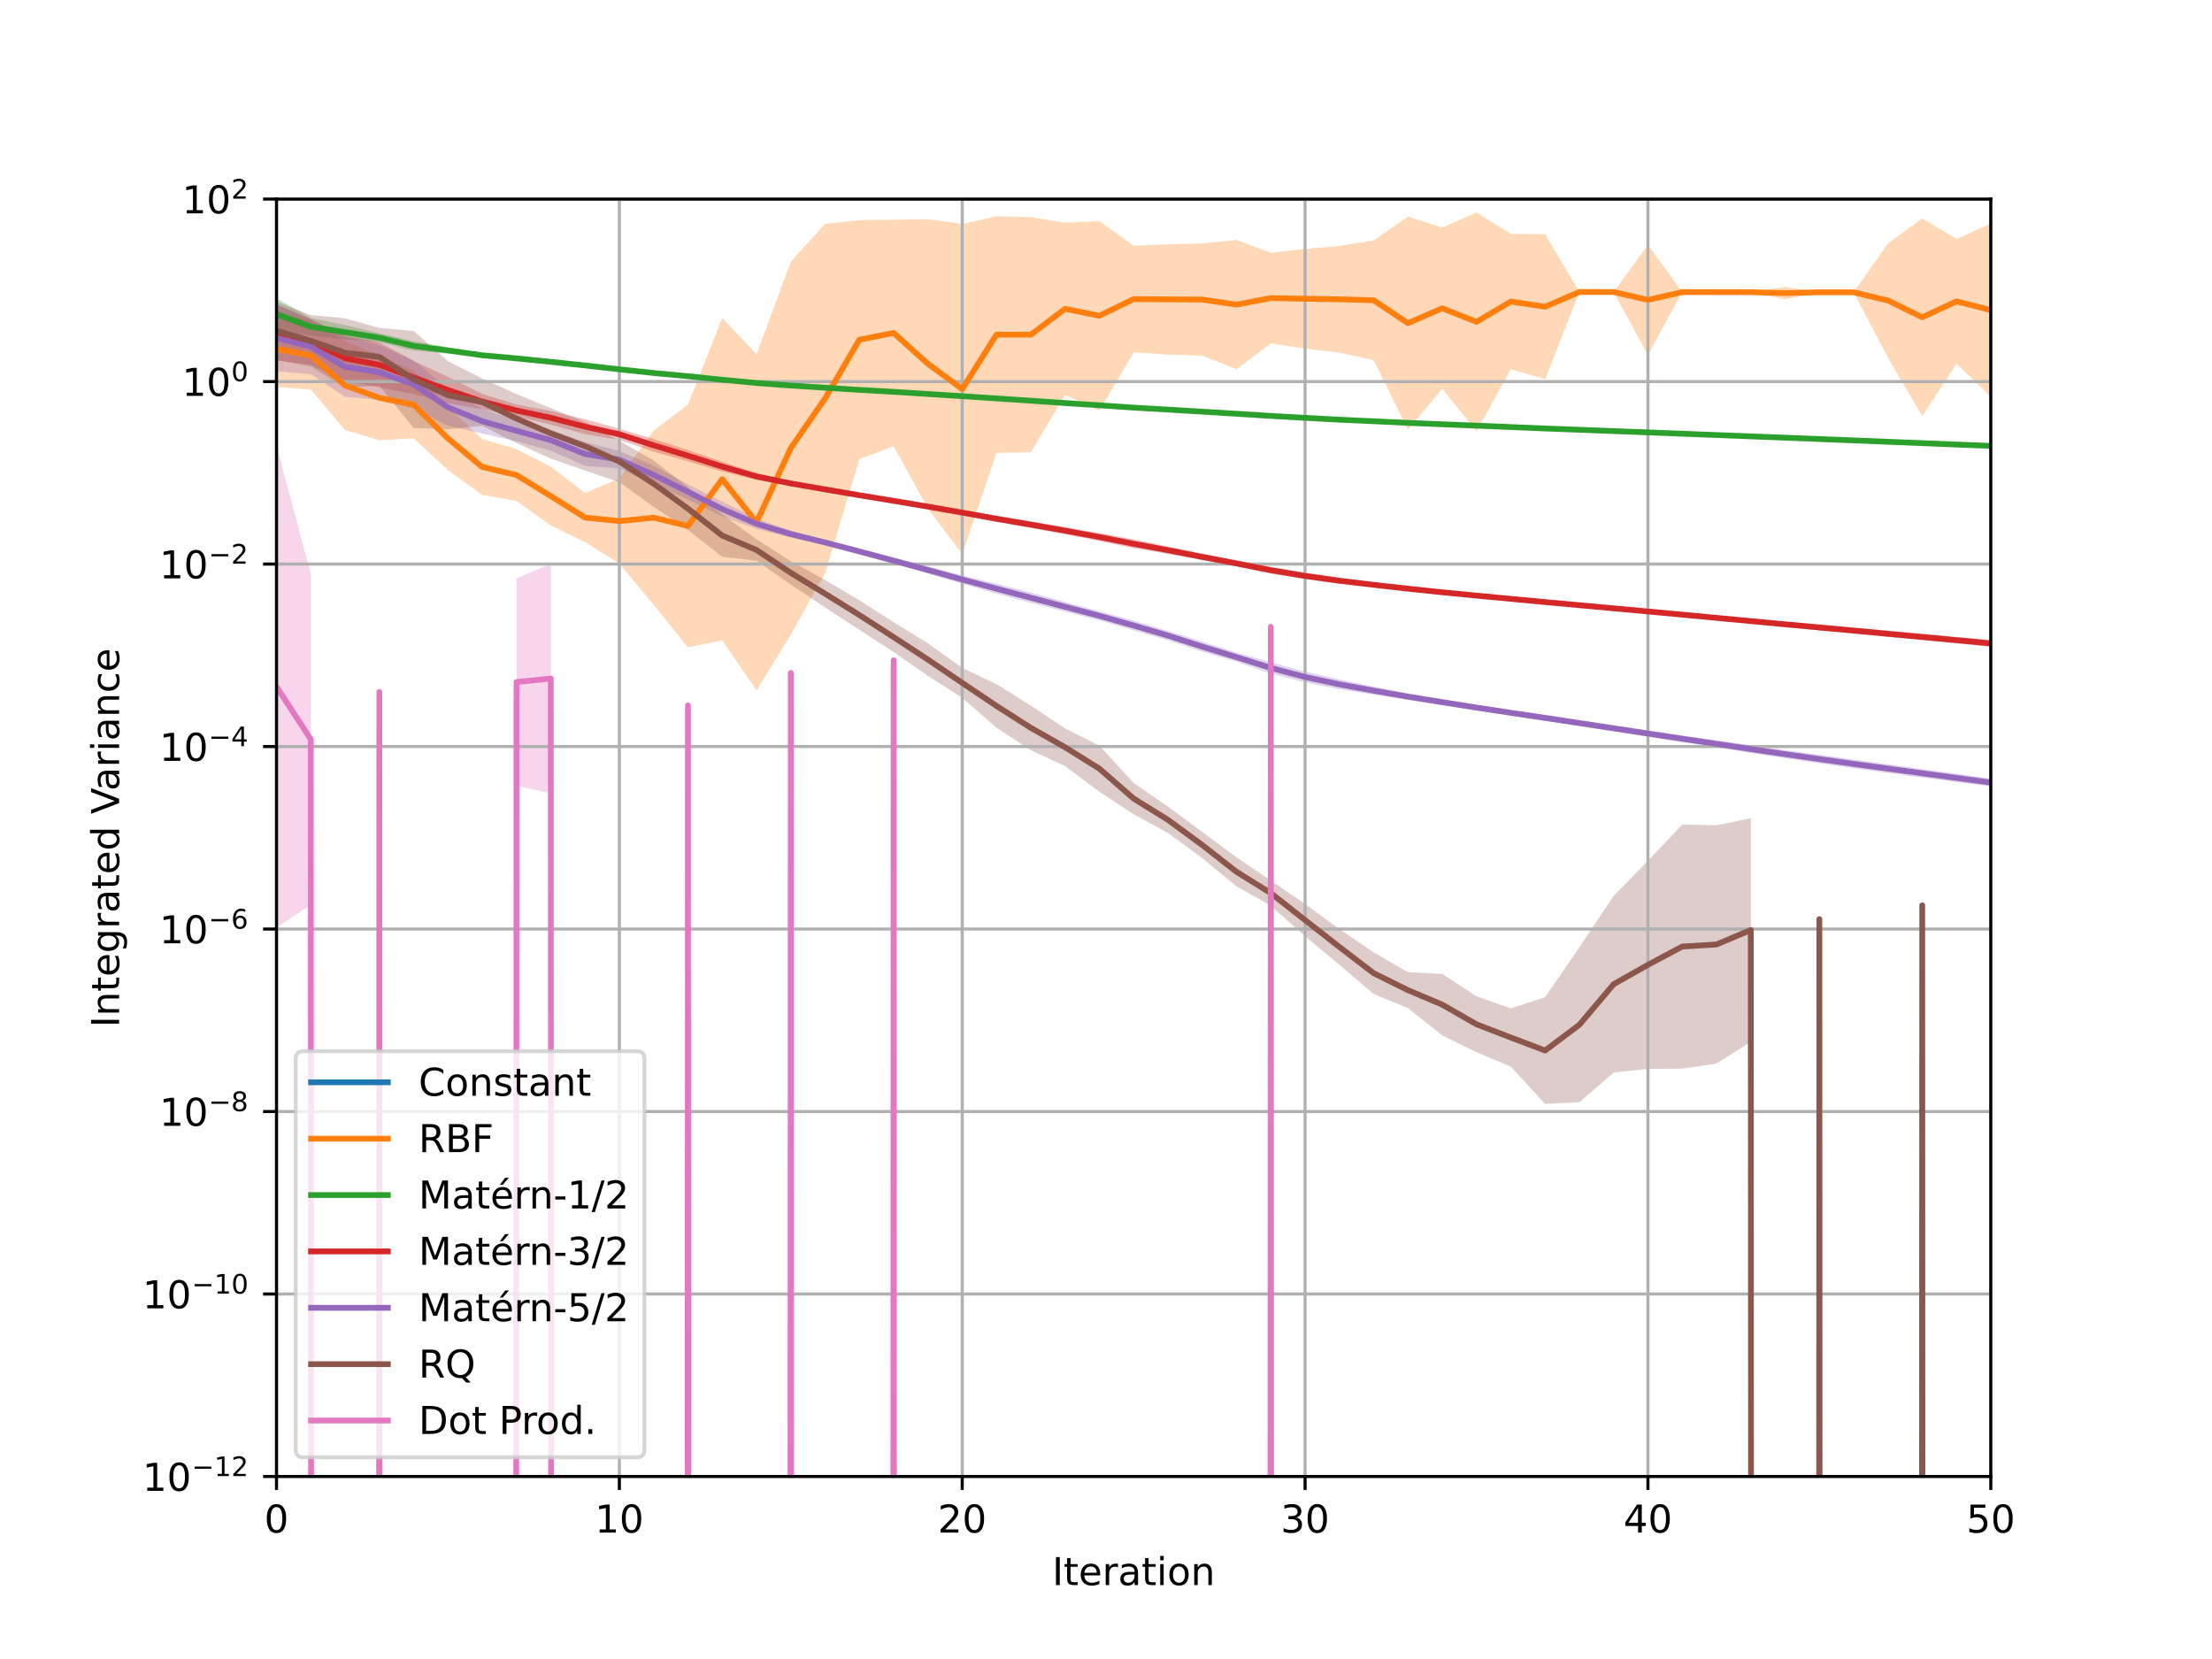 <?xml version="1.0" encoding="utf-8" standalone="no"?>
<!DOCTYPE svg PUBLIC "-//W3C//DTD SVG 1.1//EN"
  "http://www.w3.org/Graphics/SVG/1.1/DTD/svg11.dtd">
<!-- Created with matplotlib (https://matplotlib.org/) -->
<svg height="432pt" version="1.1" viewBox="0 0 576 432" width="576pt" xmlns="http://www.w3.org/2000/svg" xmlns:xlink="http://www.w3.org/1999/xlink">
 <defs>
  <style type="text/css">
*{stroke-linecap:butt;stroke-linejoin:round;}
  </style>
 </defs>
 <g id="figure_1">
  <g id="patch_1">
   <path d="M 0 432 
L 576 432 
L 576 0 
L 0 0 
z
" style="fill:#ffffff;"/>
  </g>
  <g id="axes_1">
   <g id="patch_2">
    <path d="M 72 384.48 
L 518.4 384.48 
L 518.4 51.84 
L 72 51.84 
z
" style="fill:#ffffff;"/>
   </g>
   <g id="PolyCollection_1"/>
   <g id="PolyCollection_2">
    <path clip-path="url(#p3e71e3efaf)" d="M 72 100.743 
L 72 80.952 
L 80.928 83.671 
L 89.856 88.819 
L 98.784 92.566 
L 107.712 96.64 
L 116.64 105.934 
L 125.568 114.331 
L 134.496 116.947 
L 143.424 121.539 
L 152.352 128.377 
L 161.28 124.613 
L 170.208 112.122 
L 179.136 105.366 
L 188.064 82.819 
L 196.992 92.262 
L 205.92 68.126 
L 214.848 58.296 
L 223.776 57.327 
L 232.704 57.21 
L 241.632 57.065 
L 250.56 58.321 
L 259.488 56.327 
L 268.416 56.529 
L 277.344 58.001 
L 286.272 57.544 
L 295.2 63.99 
L 304.128 63.592 
L 313.056 63.385 
L 321.984 62.496 
L 330.912 65.831 
L 339.84 64.821 
L 348.768 64.065 
L 357.696 62.606 
L 366.624 56.404 
L 375.552 59.291 
L 384.48 55.318 
L 393.408 60.924 
L 402.336 60.992 
L 411.264 76.032 
L 420.192 76.042 
L 429.12 63.758 
L 438.048 76.064 
L 446.976 76.075 
L 455.904 76.085 
L 464.832 74.712 
L 473.76 76.107 
L 482.688 76.118 
L 491.616 63.355 
L 500.544 56.882 
L 509.472 62.239 
L 518.4 58.217 
L 518.4 103.31 
L 518.4 103.31 
L 509.472 94.699 
L 500.544 108.342 
L 491.616 93.161 
L 482.688 76.118 
L 473.76 76.107 
L 464.832 77.941 
L 455.904 76.085 
L 446.976 76.075 
L 438.048 76.064 
L 429.12 92.447 
L 420.192 76.042 
L 411.264 76.032 
L 402.336 98.757 
L 393.408 96.125 
L 384.48 112.294 
L 375.552 101.251 
L 366.624 111.888 
L 357.696 93.782 
L 348.768 91.812 
L 339.84 90.78 
L 330.912 89.408 
L 321.984 96.151 
L 313.056 92.62 
L 304.128 92.319 
L 295.2 91.763 
L 286.272 106.906 
L 277.344 102.838 
L 268.416 117.781 
L 259.488 117.93 
L 250.56 144.283 
L 241.632 132.423 
L 232.704 116.194 
L 223.776 119.578 
L 214.848 149.227 
L 205.92 165.221 
L 196.992 179.81 
L 188.064 166.726 
L 179.136 168.566 
L 170.208 157.487 
L 161.28 146.768 
L 152.352 141.17 
L 143.424 136.843 
L 134.496 130.457 
L 125.568 128.867 
L 116.64 122.405 
L 107.712 114.142 
L 98.784 114.65 
L 89.856 111.964 
L 80.928 101.472 
L 72 100.743 
z
" style="fill:#ff7f0e;fill-opacity:0.3;"/>
   </g>
   <g id="PolyCollection_3">
    <path clip-path="url(#p3e71e3efaf)" d="M 72 85.994 
L 72 77.665 
L 80.928 82.786 
L 89.856 84.655 
L 98.784 86.782 
L 107.712 88.842 
L 116.64 90.41 
L 125.568 92.156 
L 134.496 93.026 
L 143.424 93.878 
L 152.352 94.851 
L 161.28 95.848 
L 170.208 96.788 
L 179.136 97.714 
L 188.064 98.671 
L 196.992 99.559 
L 205.92 100.235 
L 214.848 100.786 
L 223.776 101.323 
L 232.704 101.831 
L 241.632 102.378 
L 250.56 102.952 
L 259.488 103.543 
L 268.416 104.144 
L 277.344 104.751 
L 286.272 105.324 
L 295.2 105.898 
L 304.128 106.456 
L 313.056 107.032 
L 321.984 107.598 
L 330.912 108.14 
L 339.84 108.661 
L 348.768 109.127 
L 357.696 109.558 
L 366.624 109.963 
L 375.552 110.346 
L 384.48 110.721 
L 393.408 111.078 
L 402.336 111.425 
L 411.264 111.756 
L 420.192 112.093 
L 429.12 112.43 
L 438.048 112.774 
L 446.976 113.118 
L 455.904 113.46 
L 464.832 113.807 
L 473.76 114.159 
L 482.688 114.51 
L 491.616 114.864 
L 500.544 115.221 
L 509.472 115.58 
L 518.4 115.926 
L 518.4 116.297 
L 518.4 116.297 
L 509.472 115.945 
L 500.544 115.574 
L 491.616 115.208 
L 482.688 114.849 
L 473.76 114.491 
L 464.832 114.141 
L 455.904 113.796 
L 446.976 113.45 
L 438.048 113.105 
L 429.12 112.753 
L 420.192 112.407 
L 411.264 112.064 
L 402.336 111.724 
L 393.408 111.333 
L 384.48 110.96 
L 375.552 110.611 
L 366.624 110.268 
L 357.696 109.83 
L 348.768 109.452 
L 339.84 108.962 
L 330.912 108.462 
L 321.984 107.885 
L 313.056 107.364 
L 304.128 106.855 
L 295.2 106.389 
L 286.272 105.747 
L 277.344 105.16 
L 268.416 104.537 
L 259.488 103.953 
L 250.56 103.369 
L 241.632 102.812 
L 232.704 102.233 
L 223.776 101.729 
L 214.848 101.127 
L 205.92 100.56 
L 196.992 99.902 
L 188.064 99.1 
L 179.136 98.211 
L 170.208 97.469 
L 161.28 96.502 
L 152.352 95.482 
L 143.424 94.565 
L 134.496 93.629 
L 125.568 92.86 
L 116.64 92.106 
L 107.712 91.311 
L 98.784 89.099 
L 89.856 88.364 
L 80.928 87.367 
L 72 85.994 
z
" style="fill:#2ca02c;fill-opacity:0.3;"/>
   </g>
   <g id="PolyCollection_4">
    <path clip-path="url(#p3e71e3efaf)" d="M 72 93.896 
L 72 79.241 
L 80.928 83.097 
L 89.856 87.426 
L 98.784 89.142 
L 107.712 93.967 
L 116.64 98.128 
L 125.568 102.597 
L 134.496 105.318 
L 143.424 107.049 
L 152.352 109.17 
L 161.28 111.635 
L 170.208 114.312 
L 179.136 117.187 
L 188.064 120.222 
L 196.992 123.201 
L 205.92 125.343 
L 214.848 127.043 
L 223.776 128.545 
L 232.704 129.985 
L 241.632 131.401 
L 250.56 132.852 
L 259.488 134.276 
L 268.416 135.732 
L 277.344 137.246 
L 286.272 138.809 
L 295.2 140.434 
L 304.128 142.29 
L 313.056 144.167 
L 321.984 145.964 
L 330.912 147.579 
L 339.84 149.117 
L 348.768 150.452 
L 357.696 151.701 
L 366.624 152.798 
L 375.552 153.794 
L 384.48 154.689 
L 393.408 155.551 
L 402.336 156.387 
L 411.264 157.194 
L 420.192 157.993 
L 429.12 158.779 
L 438.048 159.555 
L 446.976 160.339 
L 455.904 161.114 
L 464.832 161.889 
L 473.76 162.646 
L 482.688 163.426 
L 491.616 164.238 
L 500.544 165.03 
L 509.472 165.832 
L 518.4 166.66 
L 518.4 168.447 
L 518.4 168.447 
L 509.472 167.56 
L 500.544 166.701 
L 491.616 165.848 
L 482.688 164.979 
L 473.76 164.138 
L 464.832 163.254 
L 455.904 162.356 
L 446.976 161.448 
L 438.048 160.552 
L 429.12 159.676 
L 420.192 158.824 
L 411.264 157.999 
L 402.336 157.167 
L 393.408 156.325 
L 384.48 155.512 
L 375.552 154.658 
L 366.624 153.79 
L 357.696 152.874 
L 348.768 151.991 
L 339.84 150.82 
L 330.912 149.384 
L 321.984 147.467 
L 313.056 145.872 
L 304.128 144.242 
L 295.2 142.788 
L 286.272 140.876 
L 277.344 139.121 
L 268.416 137.496 
L 259.488 135.904 
L 250.56 134.113 
L 241.632 132.441 
L 232.704 130.865 
L 223.776 129.377 
L 214.848 127.839 
L 205.92 126.435 
L 196.992 124.942 
L 188.064 122.795 
L 179.136 120.138 
L 170.208 117.62 
L 161.28 114.548 
L 152.352 113.052 
L 143.424 110.56 
L 134.496 108.471 
L 125.568 106.532 
L 116.64 105.002 
L 107.712 102.614 
L 98.784 100.876 
L 89.856 99.15 
L 80.928 95.008 
L 72 93.896 
z
" style="fill:#d62728;fill-opacity:0.3;"/>
   </g>
   <g id="PolyCollection_5">
    <path clip-path="url(#p3e71e3efaf)" d="M 72 96.715 
L 72 79.367 
L 80.928 83.09 
L 89.856 87.701 
L 98.784 89.839 
L 107.712 93.852 
L 116.64 101.302 
L 125.568 106.471 
L 134.496 109.444 
L 143.424 111.903 
L 152.352 115.153 
L 161.28 117.433 
L 170.208 121.294 
L 179.136 126.096 
L 188.064 130.619 
L 196.992 135.032 
L 205.92 138.148 
L 214.848 140.628 
L 223.776 142.946 
L 232.704 145.232 
L 241.632 147.494 
L 250.56 149.831 
L 259.488 152.005 
L 268.416 154.284 
L 277.344 156.762 
L 286.272 159.179 
L 295.2 161.621 
L 304.128 164.283 
L 313.056 167.081 
L 321.984 169.937 
L 330.912 172.467 
L 339.84 174.885 
L 348.768 176.914 
L 357.696 178.797 
L 366.624 180.552 
L 375.552 182.085 
L 384.48 183.525 
L 393.408 184.871 
L 402.336 186.164 
L 411.264 187.533 
L 420.192 188.885 
L 429.12 190.188 
L 438.048 191.506 
L 446.976 192.797 
L 455.904 194.042 
L 464.832 195.324 
L 473.76 196.537 
L 482.688 197.788 
L 491.616 198.995 
L 500.544 200.261 
L 509.472 201.478 
L 518.4 202.721 
L 518.4 204.827 
L 518.4 204.827 
L 509.472 203.664 
L 500.544 202.477 
L 491.616 201.293 
L 482.688 200.056 
L 473.76 198.786 
L 464.832 197.439 
L 455.904 196.082 
L 446.976 194.593 
L 438.048 193.241 
L 429.12 191.836 
L 420.192 190.422 
L 411.264 189.047 
L 402.336 187.719 
L 393.408 186.355 
L 384.48 184.992 
L 375.552 183.603 
L 366.624 182.265 
L 357.696 180.89 
L 348.768 179.489 
L 339.84 177.681 
L 330.912 175.386 
L 321.984 172.299 
L 313.056 169.699 
L 304.128 166.718 
L 295.2 164.143 
L 286.272 161.544 
L 277.344 159.263 
L 268.416 157.005 
L 259.488 154.581 
L 250.56 151.977 
L 241.632 149.357 
L 232.704 146.754 
L 223.776 144.24 
L 214.848 141.887 
L 205.92 140.01 
L 196.992 137.748 
L 188.064 134.502 
L 179.136 130.065 
L 170.208 126.037 
L 161.28 121.968 
L 152.352 121.3 
L 143.424 117.356 
L 134.496 114.903 
L 125.568 112.923 
L 116.64 110.818 
L 107.712 106.315 
L 98.784 104.105 
L 89.856 103.351 
L 80.928 97.448 
L 72 96.715 
z
" style="fill:#9467bd;fill-opacity:0.3;"/>
   </g>
   <g id="PolyCollection_6">
    <path clip-path="url(#p3e71e3efaf)" d="M 72 93.668 
L 72 78.548 
L 80.928 82.05 
L 89.856 82.879 
L 98.784 85.405 
L 107.712 86.166 
L 116.64 94.076 
L 125.568 98.558 
L 134.496 102.617 
L 143.424 106.275 
L 152.352 109.89 
L 161.28 114.797 
L 170.208 119.923 
L 179.136 126.898 
L 188.064 133.924 
L 196.992 140.417 
L 205.92 146.111 
L 214.848 151.033 
L 223.776 156.32 
L 232.704 162.016 
L 241.632 167.526 
L 250.56 173.913 
L 259.488 178.163 
L 268.416 183.732 
L 277.344 189.675 
L 286.272 194.152 
L 295.2 203.892 
L 304.128 210.041 
L 313.056 216.636 
L 321.984 223.235 
L 330.912 229.308 
L 339.84 235.384 
L 348.768 241.925 
L 357.696 247.997 
L 366.624 253.148 
L 375.552 253.599 
L 384.48 259.454 
L 393.408 262.577 
L 402.336 259.676 
L 411.264 246.677 
L 420.192 233.29 
L 429.12 224.144 
L 438.048 214.705 
L 446.976 214.908 
L 455.904 213.053 
L 455.904 271.275 
L 455.904 271.275 
L 446.976 276.952 
L 438.048 278.267 
L 429.12 278.334 
L 420.192 279.282 
L 411.264 287.028 
L 402.336 287.437 
L 393.408 277.76 
L 384.48 273.994 
L 375.552 269.61 
L 366.624 262.511 
L 357.696 258.84 
L 348.768 251.235 
L 339.84 243.789 
L 330.912 235.832 
L 321.984 230.803 
L 313.056 223.444 
L 304.128 216.92 
L 295.2 212.015 
L 286.272 206.165 
L 277.344 199.508 
L 268.416 195.325 
L 259.488 189.492 
L 250.56 181.735 
L 241.632 175.997 
L 232.704 169.796 
L 223.776 163.997 
L 214.848 158.181 
L 205.92 152.227 
L 196.992 146.014 
L 188.064 144.988 
L 179.136 138.013 
L 170.208 131.992 
L 161.28 125.564 
L 152.352 122.519 
L 143.424 119.417 
L 134.496 115.386 
L 125.568 110.869 
L 116.64 111.759 
L 107.712 111.476 
L 98.784 100.449 
L 89.856 100.855 
L 80.928 95.477 
L 72 93.668 
z
" style="fill:#8c564b;fill-opacity:0.3;"/>
    <path clip-path="url(#p3e71e3efaf)" d="M 473.76 264.856 
L 473.76 213.806 
L 473.76 264.856 
L 473.76 264.856 
z
" style="fill:#8c564b;fill-opacity:0.3;"/>
    <path clip-path="url(#p3e71e3efaf)" d="M 500.544 256.328 
L 500.544 215.164 
L 500.544 256.328 
L 500.544 256.328 
z
" style="fill:#8c564b;fill-opacity:0.3;"/>
   </g>
   <g id="PolyCollection_7">
    <path clip-path="url(#p3e71e3efaf)" d="M 72 241.535 
L 72 116.077 
L 80.928 149.398 
L 80.928 235.618 
L 80.928 235.618 
L 72 241.535 
z
" style="fill:#e377c2;fill-opacity:0.3;"/>
    <path clip-path="url(#p3e71e3efaf)" d="M 98.784 211.356 
L 98.784 148.991 
L 98.784 211.356 
L 98.784 211.356 
z
" style="fill:#e377c2;fill-opacity:0.3;"/>
    <path clip-path="url(#p3e71e3efaf)" d="M 134.496 204.625 
L 134.496 150.584 
L 143.424 146.793 
L 143.424 206.595 
L 143.424 206.595 
L 134.496 204.625 
z
" style="fill:#e377c2;fill-opacity:0.3;"/>
    <path clip-path="url(#p3e71e3efaf)" d="M 179.136 242.285 
L 179.136 125.092 
L 179.136 242.285 
L 179.136 242.285 
z
" style="fill:#e377c2;fill-opacity:0.3;"/>
    <path clip-path="url(#p3e71e3efaf)" d="M 205.92 212.465 
L 205.92 137.983 
L 205.92 212.465 
L 205.92 212.465 
z
" style="fill:#e377c2;fill-opacity:0.3;"/>
    <path clip-path="url(#p3e71e3efaf)" d="M 232.704 210.114 
L 232.704 133.741 
L 232.704 210.114 
L 232.704 210.114 
z
" style="fill:#e377c2;fill-opacity:0.3;"/>
    <path clip-path="url(#p3e71e3efaf)" d="M 330.912 193.445 
L 330.912 132.996 
L 330.912 193.445 
L 330.912 193.445 
z
" style="fill:#e377c2;fill-opacity:0.3;"/>
   </g>
   <g id="matplotlib.axis_1">
    <g id="xtick_1">
     <g id="line2d_1">
      <path clip-path="url(#p3e71e3efaf)" d="M 72 384.48 
L 72 51.84 
" style="fill:none;stroke:#b0b0b0;stroke-linecap:square;stroke-width:0.8;"/>
     </g>
     <g id="line2d_2">
      <defs>
       <path d="M 0 0 
L 0 3.5 
" id="m3d2fc30f02" style="stroke:#000000;stroke-width:0.8;"/>
      </defs>
      <g>
       <use style="stroke:#000000;stroke-width:0.8;" x="72" xlink:href="#m3d2fc30f02" y="384.48"/>
      </g>
     </g>
     <g id="text_1">
      <!-- 0 -->
      <defs>
       <path d="M 31.781 66.406 
Q 24.172 66.406 20.328 58.906 
Q 16.5 51.422 16.5 36.375 
Q 16.5 21.391 20.328 13.891 
Q 24.172 6.391 31.781 6.391 
Q 39.453 6.391 43.281 13.891 
Q 47.125 21.391 47.125 36.375 
Q 47.125 51.422 43.281 58.906 
Q 39.453 66.406 31.781 66.406 
z
M 31.781 74.219 
Q 44.047 74.219 50.516 64.516 
Q 56.984 54.828 56.984 36.375 
Q 56.984 17.969 50.516 8.266 
Q 44.047 -1.422 31.781 -1.422 
Q 19.531 -1.422 13.062 8.266 
Q 6.594 17.969 6.594 36.375 
Q 6.594 54.828 13.062 64.516 
Q 19.531 74.219 31.781 74.219 
z
" id="DejaVuSans-48"/>
      </defs>
      <g transform="translate(68.819 399.078)scale(0.1 -0.1)">
       <use xlink:href="#DejaVuSans-48"/>
      </g>
     </g>
    </g>
    <g id="xtick_2">
     <g id="line2d_3">
      <path clip-path="url(#p3e71e3efaf)" d="M 161.28 384.48 
L 161.28 51.84 
" style="fill:none;stroke:#b0b0b0;stroke-linecap:square;stroke-width:0.8;"/>
     </g>
     <g id="line2d_4">
      <g>
       <use style="stroke:#000000;stroke-width:0.8;" x="161.28" xlink:href="#m3d2fc30f02" y="384.48"/>
      </g>
     </g>
     <g id="text_2">
      <!-- 10 -->
      <defs>
       <path d="M 12.406 8.297 
L 28.516 8.297 
L 28.516 63.922 
L 10.984 60.406 
L 10.984 69.391 
L 28.422 72.906 
L 38.281 72.906 
L 38.281 8.297 
L 54.391 8.297 
L 54.391 0 
L 12.406 0 
z
" id="DejaVuSans-49"/>
      </defs>
      <g transform="translate(154.917 399.078)scale(0.1 -0.1)">
       <use xlink:href="#DejaVuSans-49"/>
       <use x="63.623" xlink:href="#DejaVuSans-48"/>
      </g>
     </g>
    </g>
    <g id="xtick_3">
     <g id="line2d_5">
      <path clip-path="url(#p3e71e3efaf)" d="M 250.56 384.48 
L 250.56 51.84 
" style="fill:none;stroke:#b0b0b0;stroke-linecap:square;stroke-width:0.8;"/>
     </g>
     <g id="line2d_6">
      <g>
       <use style="stroke:#000000;stroke-width:0.8;" x="250.56" xlink:href="#m3d2fc30f02" y="384.48"/>
      </g>
     </g>
     <g id="text_3">
      <!-- 20 -->
      <defs>
       <path d="M 19.188 8.297 
L 53.609 8.297 
L 53.609 0 
L 7.328 0 
L 7.328 8.297 
Q 12.938 14.109 22.625 23.891 
Q 32.328 33.688 34.812 36.531 
Q 39.547 41.844 41.422 45.531 
Q 43.312 49.219 43.312 52.781 
Q 43.312 58.594 39.234 62.25 
Q 35.156 65.922 28.609 65.922 
Q 23.969 65.922 18.812 64.312 
Q 13.672 62.703 7.812 59.422 
L 7.812 69.391 
Q 13.766 71.781 18.938 73 
Q 24.125 74.219 28.422 74.219 
Q 39.75 74.219 46.484 68.547 
Q 53.219 62.891 53.219 53.422 
Q 53.219 48.922 51.531 44.891 
Q 49.859 40.875 45.406 35.406 
Q 44.188 33.984 37.641 27.219 
Q 31.109 20.453 19.188 8.297 
z
" id="DejaVuSans-50"/>
      </defs>
      <g transform="translate(244.197 399.078)scale(0.1 -0.1)">
       <use xlink:href="#DejaVuSans-50"/>
       <use x="63.623" xlink:href="#DejaVuSans-48"/>
      </g>
     </g>
    </g>
    <g id="xtick_4">
     <g id="line2d_7">
      <path clip-path="url(#p3e71e3efaf)" d="M 339.84 384.48 
L 339.84 51.84 
" style="fill:none;stroke:#b0b0b0;stroke-linecap:square;stroke-width:0.8;"/>
     </g>
     <g id="line2d_8">
      <g>
       <use style="stroke:#000000;stroke-width:0.8;" x="339.84" xlink:href="#m3d2fc30f02" y="384.48"/>
      </g>
     </g>
     <g id="text_4">
      <!-- 30 -->
      <defs>
       <path d="M 40.578 39.312 
Q 47.656 37.797 51.625 33 
Q 55.609 28.219 55.609 21.188 
Q 55.609 10.406 48.188 4.484 
Q 40.766 -1.422 27.094 -1.422 
Q 22.516 -1.422 17.656 -0.516 
Q 12.797 0.391 7.625 2.203 
L 7.625 11.719 
Q 11.719 9.328 16.594 8.109 
Q 21.484 6.891 26.812 6.891 
Q 36.078 6.891 40.938 10.547 
Q 45.797 14.203 45.797 21.188 
Q 45.797 27.641 41.281 31.266 
Q 36.766 34.906 28.719 34.906 
L 20.219 34.906 
L 20.219 43.016 
L 29.109 43.016 
Q 36.375 43.016 40.234 45.922 
Q 44.094 48.828 44.094 54.297 
Q 44.094 59.906 40.109 62.906 
Q 36.141 65.922 28.719 65.922 
Q 24.656 65.922 20.016 65.031 
Q 15.375 64.156 9.812 62.312 
L 9.812 71.094 
Q 15.438 72.656 20.344 73.438 
Q 25.25 74.219 29.594 74.219 
Q 40.828 74.219 47.359 69.109 
Q 53.906 64.016 53.906 55.328 
Q 53.906 49.266 50.438 45.094 
Q 46.969 40.922 40.578 39.312 
z
" id="DejaVuSans-51"/>
      </defs>
      <g transform="translate(333.478 399.078)scale(0.1 -0.1)">
       <use xlink:href="#DejaVuSans-51"/>
       <use x="63.623" xlink:href="#DejaVuSans-48"/>
      </g>
     </g>
    </g>
    <g id="xtick_5">
     <g id="line2d_9">
      <path clip-path="url(#p3e71e3efaf)" d="M 429.12 384.48 
L 429.12 51.84 
" style="fill:none;stroke:#b0b0b0;stroke-linecap:square;stroke-width:0.8;"/>
     </g>
     <g id="line2d_10">
      <g>
       <use style="stroke:#000000;stroke-width:0.8;" x="429.12" xlink:href="#m3d2fc30f02" y="384.48"/>
      </g>
     </g>
     <g id="text_5">
      <!-- 40 -->
      <defs>
       <path d="M 37.797 64.312 
L 12.891 25.391 
L 37.797 25.391 
z
M 35.203 72.906 
L 47.609 72.906 
L 47.609 25.391 
L 58.016 25.391 
L 58.016 17.188 
L 47.609 17.188 
L 47.609 0 
L 37.797 0 
L 37.797 17.188 
L 4.891 17.188 
L 4.891 26.703 
z
" id="DejaVuSans-52"/>
      </defs>
      <g transform="translate(422.757 399.078)scale(0.1 -0.1)">
       <use xlink:href="#DejaVuSans-52"/>
       <use x="63.623" xlink:href="#DejaVuSans-48"/>
      </g>
     </g>
    </g>
    <g id="xtick_6">
     <g id="line2d_11">
      <path clip-path="url(#p3e71e3efaf)" d="M 518.4 384.48 
L 518.4 51.84 
" style="fill:none;stroke:#b0b0b0;stroke-linecap:square;stroke-width:0.8;"/>
     </g>
     <g id="line2d_12">
      <g>
       <use style="stroke:#000000;stroke-width:0.8;" x="518.4" xlink:href="#m3d2fc30f02" y="384.48"/>
      </g>
     </g>
     <g id="text_6">
      <!-- 50 -->
      <defs>
       <path d="M 10.797 72.906 
L 49.516 72.906 
L 49.516 64.594 
L 19.828 64.594 
L 19.828 46.734 
Q 21.969 47.469 24.109 47.828 
Q 26.266 48.188 28.422 48.188 
Q 40.625 48.188 47.75 41.5 
Q 54.891 34.812 54.891 23.391 
Q 54.891 11.625 47.562 5.094 
Q 40.234 -1.422 26.906 -1.422 
Q 22.312 -1.422 17.547 -0.641 
Q 12.797 0.141 7.719 1.703 
L 7.719 11.625 
Q 12.109 9.234 16.797 8.062 
Q 21.484 6.891 26.703 6.891 
Q 35.156 6.891 40.078 11.328 
Q 45.016 15.766 45.016 23.391 
Q 45.016 31 40.078 35.438 
Q 35.156 39.891 26.703 39.891 
Q 22.75 39.891 18.812 39.016 
Q 14.891 38.141 10.797 36.281 
z
" id="DejaVuSans-53"/>
      </defs>
      <g transform="translate(512.038 399.078)scale(0.1 -0.1)">
       <use xlink:href="#DejaVuSans-53"/>
       <use x="63.623" xlink:href="#DejaVuSans-48"/>
      </g>
     </g>
    </g>
    <g id="text_7">
     <!-- Iteration -->
     <defs>
      <path d="M 9.812 72.906 
L 19.672 72.906 
L 19.672 0 
L 9.812 0 
z
" id="DejaVuSans-73"/>
      <path d="M 18.312 70.219 
L 18.312 54.688 
L 36.812 54.688 
L 36.812 47.703 
L 18.312 47.703 
L 18.312 18.016 
Q 18.312 11.328 20.141 9.422 
Q 21.969 7.516 27.594 7.516 
L 36.812 7.516 
L 36.812 0 
L 27.594 0 
Q 17.188 0 13.234 3.875 
Q 9.281 7.766 9.281 18.016 
L 9.281 47.703 
L 2.688 47.703 
L 2.688 54.688 
L 9.281 54.688 
L 9.281 70.219 
z
" id="DejaVuSans-116"/>
      <path d="M 56.203 29.594 
L 56.203 25.203 
L 14.891 25.203 
Q 15.484 15.922 20.484 11.062 
Q 25.484 6.203 34.422 6.203 
Q 39.594 6.203 44.453 7.469 
Q 49.312 8.734 54.109 11.281 
L 54.109 2.781 
Q 49.266 0.734 44.188 -0.344 
Q 39.109 -1.422 33.891 -1.422 
Q 20.797 -1.422 13.156 6.188 
Q 5.516 13.812 5.516 26.812 
Q 5.516 40.234 12.766 48.109 
Q 20.016 56 32.328 56 
Q 43.359 56 49.781 48.891 
Q 56.203 41.797 56.203 29.594 
z
M 47.219 32.234 
Q 47.125 39.594 43.094 43.984 
Q 39.062 48.391 32.422 48.391 
Q 24.906 48.391 20.391 44.141 
Q 15.875 39.891 15.188 32.172 
z
" id="DejaVuSans-101"/>
      <path d="M 41.109 46.297 
Q 39.594 47.172 37.812 47.578 
Q 36.031 48 33.891 48 
Q 26.266 48 22.188 43.047 
Q 18.109 38.094 18.109 28.812 
L 18.109 0 
L 9.078 0 
L 9.078 54.688 
L 18.109 54.688 
L 18.109 46.188 
Q 20.953 51.172 25.484 53.578 
Q 30.031 56 36.531 56 
Q 37.453 56 38.578 55.875 
Q 39.703 55.766 41.062 55.516 
z
" id="DejaVuSans-114"/>
      <path d="M 34.281 27.484 
Q 23.391 27.484 19.188 25 
Q 14.984 22.516 14.984 16.5 
Q 14.984 11.719 18.141 8.906 
Q 21.297 6.109 26.703 6.109 
Q 34.188 6.109 38.703 11.406 
Q 43.219 16.703 43.219 25.484 
L 43.219 27.484 
z
M 52.203 31.203 
L 52.203 0 
L 43.219 0 
L 43.219 8.297 
Q 40.141 3.328 35.547 0.953 
Q 30.953 -1.422 24.312 -1.422 
Q 15.922 -1.422 10.953 3.297 
Q 6 8.016 6 15.922 
Q 6 25.141 12.172 29.828 
Q 18.359 34.516 30.609 34.516 
L 43.219 34.516 
L 43.219 35.406 
Q 43.219 41.609 39.141 45 
Q 35.062 48.391 27.688 48.391 
Q 23 48.391 18.547 47.266 
Q 14.109 46.141 10.016 43.891 
L 10.016 52.203 
Q 14.938 54.109 19.578 55.047 
Q 24.219 56 28.609 56 
Q 40.484 56 46.344 49.844 
Q 52.203 43.703 52.203 31.203 
z
" id="DejaVuSans-97"/>
      <path d="M 9.422 54.688 
L 18.406 54.688 
L 18.406 0 
L 9.422 0 
z
M 9.422 75.984 
L 18.406 75.984 
L 18.406 64.594 
L 9.422 64.594 
z
" id="DejaVuSans-105"/>
      <path d="M 30.609 48.391 
Q 23.391 48.391 19.188 42.75 
Q 14.984 37.109 14.984 27.297 
Q 14.984 17.484 19.156 11.844 
Q 23.344 6.203 30.609 6.203 
Q 37.797 6.203 41.984 11.859 
Q 46.188 17.531 46.188 27.297 
Q 46.188 37.016 41.984 42.703 
Q 37.797 48.391 30.609 48.391 
z
M 30.609 56 
Q 42.328 56 49.016 48.375 
Q 55.719 40.766 55.719 27.297 
Q 55.719 13.875 49.016 6.219 
Q 42.328 -1.422 30.609 -1.422 
Q 18.844 -1.422 12.172 6.219 
Q 5.516 13.875 5.516 27.297 
Q 5.516 40.766 12.172 48.375 
Q 18.844 56 30.609 56 
z
" id="DejaVuSans-111"/>
      <path d="M 54.891 33.016 
L 54.891 0 
L 45.906 0 
L 45.906 32.719 
Q 45.906 40.484 42.875 44.328 
Q 39.844 48.188 33.797 48.188 
Q 26.516 48.188 22.312 43.547 
Q 18.109 38.922 18.109 30.906 
L 18.109 0 
L 9.078 0 
L 9.078 54.688 
L 18.109 54.688 
L 18.109 46.188 
Q 21.344 51.125 25.703 53.562 
Q 30.078 56 35.797 56 
Q 45.219 56 50.047 50.172 
Q 54.891 44.344 54.891 33.016 
z
" id="DejaVuSans-110"/>
     </defs>
     <g transform="translate(273.991 412.757)scale(0.1 -0.1)">
      <use xlink:href="#DejaVuSans-73"/>
      <use x="29.492" xlink:href="#DejaVuSans-116"/>
      <use x="68.701" xlink:href="#DejaVuSans-101"/>
      <use x="130.225" xlink:href="#DejaVuSans-114"/>
      <use x="171.338" xlink:href="#DejaVuSans-97"/>
      <use x="232.617" xlink:href="#DejaVuSans-116"/>
      <use x="271.826" xlink:href="#DejaVuSans-105"/>
      <use x="299.609" xlink:href="#DejaVuSans-111"/>
      <use x="360.791" xlink:href="#DejaVuSans-110"/>
     </g>
    </g>
   </g>
   <g id="matplotlib.axis_2">
    <g id="ytick_1">
     <g id="line2d_13">
      <path clip-path="url(#p3e71e3efaf)" d="M 72 384.48 
L 518.4 384.48 
" style="fill:none;stroke:#b0b0b0;stroke-linecap:square;stroke-width:0.8;"/>
     </g>
     <g id="line2d_14">
      <defs>
       <path d="M 0 0 
L -3.5 0 
" id="me6ab66c93f" style="stroke:#000000;stroke-width:0.8;"/>
      </defs>
      <g>
       <use style="stroke:#000000;stroke-width:0.8;" x="72" xlink:href="#me6ab66c93f" y="384.48"/>
      </g>
     </g>
     <g id="text_8">
      <!-- $\mathdefault{10^{-12}}$ -->
      <defs>
       <path d="M 10.594 35.5 
L 73.188 35.5 
L 73.188 27.203 
L 10.594 27.203 
z
" id="DejaVuSans-8722"/>
      </defs>
      <g transform="translate(37.1 388.279)scale(0.1 -0.1)">
       <use transform="translate(0 0.766)" xlink:href="#DejaVuSans-49"/>
       <use transform="translate(63.623 0.766)" xlink:href="#DejaVuSans-48"/>
       <use transform="translate(128.203 39.047)scale(0.7)" xlink:href="#DejaVuSans-8722"/>
       <use transform="translate(186.855 39.047)scale(0.7)" xlink:href="#DejaVuSans-49"/>
       <use transform="translate(231.392 39.047)scale(0.7)" xlink:href="#DejaVuSans-50"/>
      </g>
     </g>
    </g>
    <g id="ytick_2">
     <g id="line2d_15">
      <path clip-path="url(#p3e71e3efaf)" d="M 72 336.96 
L 518.4 336.96 
" style="fill:none;stroke:#b0b0b0;stroke-linecap:square;stroke-width:0.8;"/>
     </g>
     <g id="line2d_16">
      <g>
       <use style="stroke:#000000;stroke-width:0.8;" x="72" xlink:href="#me6ab66c93f" y="336.96"/>
      </g>
     </g>
     <g id="text_9">
      <!-- $\mathdefault{10^{-10}}$ -->
      <g transform="translate(37.1 340.759)scale(0.1 -0.1)">
       <use transform="translate(0 0.766)" xlink:href="#DejaVuSans-49"/>
       <use transform="translate(63.623 0.766)" xlink:href="#DejaVuSans-48"/>
       <use transform="translate(128.203 39.047)scale(0.7)" xlink:href="#DejaVuSans-8722"/>
       <use transform="translate(186.855 39.047)scale(0.7)" xlink:href="#DejaVuSans-49"/>
       <use transform="translate(231.392 39.047)scale(0.7)" xlink:href="#DejaVuSans-48"/>
      </g>
     </g>
    </g>
    <g id="ytick_3">
     <g id="line2d_17">
      <path clip-path="url(#p3e71e3efaf)" d="M 72 289.44 
L 518.4 289.44 
" style="fill:none;stroke:#b0b0b0;stroke-linecap:square;stroke-width:0.8;"/>
     </g>
     <g id="line2d_18">
      <g>
       <use style="stroke:#000000;stroke-width:0.8;" x="72" xlink:href="#me6ab66c93f" y="289.44"/>
      </g>
     </g>
     <g id="text_10">
      <!-- $\mathdefault{10^{-8}}$ -->
      <defs>
       <path d="M 31.781 34.625 
Q 24.75 34.625 20.719 30.859 
Q 16.703 27.094 16.703 20.516 
Q 16.703 13.922 20.719 10.156 
Q 24.75 6.391 31.781 6.391 
Q 38.812 6.391 42.859 10.172 
Q 46.922 13.969 46.922 20.516 
Q 46.922 27.094 42.891 30.859 
Q 38.875 34.625 31.781 34.625 
z
M 21.922 38.812 
Q 15.578 40.375 12.031 44.719 
Q 8.5 49.078 8.5 55.328 
Q 8.5 64.062 14.719 69.141 
Q 20.953 74.219 31.781 74.219 
Q 42.672 74.219 48.875 69.141 
Q 55.078 64.062 55.078 55.328 
Q 55.078 49.078 51.531 44.719 
Q 48 40.375 41.703 38.812 
Q 48.828 37.156 52.797 32.312 
Q 56.781 27.484 56.781 20.516 
Q 56.781 9.906 50.312 4.234 
Q 43.844 -1.422 31.781 -1.422 
Q 19.734 -1.422 13.25 4.234 
Q 6.781 9.906 6.781 20.516 
Q 6.781 27.484 10.781 32.312 
Q 14.797 37.156 21.922 38.812 
z
M 18.312 54.391 
Q 18.312 48.734 21.844 45.562 
Q 25.391 42.391 31.781 42.391 
Q 38.141 42.391 41.719 45.562 
Q 45.312 48.734 45.312 54.391 
Q 45.312 60.062 41.719 63.234 
Q 38.141 66.406 31.781 66.406 
Q 25.391 66.406 21.844 63.234 
Q 18.312 60.062 18.312 54.391 
z
" id="DejaVuSans-56"/>
      </defs>
      <g transform="translate(41.5 293.239)scale(0.1 -0.1)">
       <use transform="translate(0 0.766)" xlink:href="#DejaVuSans-49"/>
       <use transform="translate(63.623 0.766)" xlink:href="#DejaVuSans-48"/>
       <use transform="translate(128.203 39.047)scale(0.7)" xlink:href="#DejaVuSans-8722"/>
       <use transform="translate(186.855 39.047)scale(0.7)" xlink:href="#DejaVuSans-56"/>
      </g>
     </g>
    </g>
    <g id="ytick_4">
     <g id="line2d_19">
      <path clip-path="url(#p3e71e3efaf)" d="M 72 241.92 
L 518.4 241.92 
" style="fill:none;stroke:#b0b0b0;stroke-linecap:square;stroke-width:0.8;"/>
     </g>
     <g id="line2d_20">
      <g>
       <use style="stroke:#000000;stroke-width:0.8;" x="72" xlink:href="#me6ab66c93f" y="241.92"/>
      </g>
     </g>
     <g id="text_11">
      <!-- $\mathdefault{10^{-6}}$ -->
      <defs>
       <path d="M 33.016 40.375 
Q 26.375 40.375 22.484 35.828 
Q 18.609 31.297 18.609 23.391 
Q 18.609 15.531 22.484 10.953 
Q 26.375 6.391 33.016 6.391 
Q 39.656 6.391 43.531 10.953 
Q 47.406 15.531 47.406 23.391 
Q 47.406 31.297 43.531 35.828 
Q 39.656 40.375 33.016 40.375 
z
M 52.594 71.297 
L 52.594 62.312 
Q 48.875 64.062 45.094 64.984 
Q 41.312 65.922 37.594 65.922 
Q 27.828 65.922 22.672 59.328 
Q 17.531 52.734 16.797 39.406 
Q 19.672 43.656 24.016 45.922 
Q 28.375 48.188 33.594 48.188 
Q 44.578 48.188 50.953 41.516 
Q 57.328 34.859 57.328 23.391 
Q 57.328 12.156 50.688 5.359 
Q 44.047 -1.422 33.016 -1.422 
Q 20.359 -1.422 13.672 8.266 
Q 6.984 17.969 6.984 36.375 
Q 6.984 53.656 15.188 63.938 
Q 23.391 74.219 37.203 74.219 
Q 40.922 74.219 44.703 73.484 
Q 48.484 72.75 52.594 71.297 
z
" id="DejaVuSans-54"/>
      </defs>
      <g transform="translate(41.5 245.719)scale(0.1 -0.1)">
       <use transform="translate(0 0.766)" xlink:href="#DejaVuSans-49"/>
       <use transform="translate(63.623 0.766)" xlink:href="#DejaVuSans-48"/>
       <use transform="translate(128.203 39.047)scale(0.7)" xlink:href="#DejaVuSans-8722"/>
       <use transform="translate(186.855 39.047)scale(0.7)" xlink:href="#DejaVuSans-54"/>
      </g>
     </g>
    </g>
    <g id="ytick_5">
     <g id="line2d_21">
      <path clip-path="url(#p3e71e3efaf)" d="M 72 194.4 
L 518.4 194.4 
" style="fill:none;stroke:#b0b0b0;stroke-linecap:square;stroke-width:0.8;"/>
     </g>
     <g id="line2d_22">
      <g>
       <use style="stroke:#000000;stroke-width:0.8;" x="72" xlink:href="#me6ab66c93f" y="194.4"/>
      </g>
     </g>
     <g id="text_12">
      <!-- $\mathdefault{10^{-4}}$ -->
      <g transform="translate(41.5 198.199)scale(0.1 -0.1)">
       <use transform="translate(0 0.684)" xlink:href="#DejaVuSans-49"/>
       <use transform="translate(63.623 0.684)" xlink:href="#DejaVuSans-48"/>
       <use transform="translate(128.203 38.966)scale(0.7)" xlink:href="#DejaVuSans-8722"/>
       <use transform="translate(186.855 38.966)scale(0.7)" xlink:href="#DejaVuSans-52"/>
      </g>
     </g>
    </g>
    <g id="ytick_6">
     <g id="line2d_23">
      <path clip-path="url(#p3e71e3efaf)" d="M 72 146.88 
L 518.4 146.88 
" style="fill:none;stroke:#b0b0b0;stroke-linecap:square;stroke-width:0.8;"/>
     </g>
     <g id="line2d_24">
      <g>
       <use style="stroke:#000000;stroke-width:0.8;" x="72" xlink:href="#me6ab66c93f" y="146.88"/>
      </g>
     </g>
     <g id="text_13">
      <!-- $\mathdefault{10^{-2}}$ -->
      <g transform="translate(41.5 150.679)scale(0.1 -0.1)">
       <use transform="translate(0 0.766)" xlink:href="#DejaVuSans-49"/>
       <use transform="translate(63.623 0.766)" xlink:href="#DejaVuSans-48"/>
       <use transform="translate(128.203 39.047)scale(0.7)" xlink:href="#DejaVuSans-8722"/>
       <use transform="translate(186.855 39.047)scale(0.7)" xlink:href="#DejaVuSans-50"/>
      </g>
     </g>
    </g>
    <g id="ytick_7">
     <g id="line2d_25">
      <path clip-path="url(#p3e71e3efaf)" d="M 72 99.36 
L 518.4 99.36 
" style="fill:none;stroke:#b0b0b0;stroke-linecap:square;stroke-width:0.8;"/>
     </g>
     <g id="line2d_26">
      <g>
       <use style="stroke:#000000;stroke-width:0.8;" x="72" xlink:href="#me6ab66c93f" y="99.36"/>
      </g>
     </g>
     <g id="text_14">
      <!-- $\mathdefault{10^{0}}$ -->
      <g transform="translate(47.4 103.159)scale(0.1 -0.1)">
       <use transform="translate(0 0.766)" xlink:href="#DejaVuSans-49"/>
       <use transform="translate(63.623 0.766)" xlink:href="#DejaVuSans-48"/>
       <use transform="translate(128.203 39.047)scale(0.7)" xlink:href="#DejaVuSans-48"/>
      </g>
     </g>
    </g>
    <g id="ytick_8">
     <g id="line2d_27">
      <path clip-path="url(#p3e71e3efaf)" d="M 72 51.84 
L 518.4 51.84 
" style="fill:none;stroke:#b0b0b0;stroke-linecap:square;stroke-width:0.8;"/>
     </g>
     <g id="line2d_28">
      <g>
       <use style="stroke:#000000;stroke-width:0.8;" x="72" xlink:href="#me6ab66c93f" y="51.84"/>
      </g>
     </g>
     <g id="text_15">
      <!-- $\mathdefault{10^{2}}$ -->
      <g transform="translate(47.4 55.639)scale(0.1 -0.1)">
       <use transform="translate(0 0.766)" xlink:href="#DejaVuSans-49"/>
       <use transform="translate(63.623 0.766)" xlink:href="#DejaVuSans-48"/>
       <use transform="translate(128.203 39.047)scale(0.7)" xlink:href="#DejaVuSans-50"/>
      </g>
     </g>
    </g>
    <g id="text_16">
     <!-- Integrated Variance -->
     <defs>
      <path d="M 45.406 27.984 
Q 45.406 37.75 41.375 43.109 
Q 37.359 48.484 30.078 48.484 
Q 22.859 48.484 18.828 43.109 
Q 14.797 37.75 14.797 27.984 
Q 14.797 18.266 18.828 12.891 
Q 22.859 7.516 30.078 7.516 
Q 37.359 7.516 41.375 12.891 
Q 45.406 18.266 45.406 27.984 
z
M 54.391 6.781 
Q 54.391 -7.172 48.188 -13.984 
Q 42 -20.797 29.203 -20.797 
Q 24.469 -20.797 20.266 -20.094 
Q 16.062 -19.391 12.109 -17.922 
L 12.109 -9.188 
Q 16.062 -11.328 19.922 -12.344 
Q 23.781 -13.375 27.781 -13.375 
Q 36.625 -13.375 41.016 -8.766 
Q 45.406 -4.156 45.406 5.172 
L 45.406 9.625 
Q 42.625 4.781 38.281 2.391 
Q 33.938 0 27.875 0 
Q 17.828 0 11.672 7.656 
Q 5.516 15.328 5.516 27.984 
Q 5.516 40.672 11.672 48.328 
Q 17.828 56 27.875 56 
Q 33.938 56 38.281 53.609 
Q 42.625 51.219 45.406 46.391 
L 45.406 54.688 
L 54.391 54.688 
z
" id="DejaVuSans-103"/>
      <path d="M 45.406 46.391 
L 45.406 75.984 
L 54.391 75.984 
L 54.391 0 
L 45.406 0 
L 45.406 8.203 
Q 42.578 3.328 38.25 0.953 
Q 33.938 -1.422 27.875 -1.422 
Q 17.969 -1.422 11.734 6.484 
Q 5.516 14.406 5.516 27.297 
Q 5.516 40.188 11.734 48.094 
Q 17.969 56 27.875 56 
Q 33.938 56 38.25 53.625 
Q 42.578 51.266 45.406 46.391 
z
M 14.797 27.297 
Q 14.797 17.391 18.875 11.75 
Q 22.953 6.109 30.078 6.109 
Q 37.203 6.109 41.297 11.75 
Q 45.406 17.391 45.406 27.297 
Q 45.406 37.203 41.297 42.844 
Q 37.203 48.484 30.078 48.484 
Q 22.953 48.484 18.875 42.844 
Q 14.797 37.203 14.797 27.297 
z
" id="DejaVuSans-100"/>
      <path id="DejaVuSans-32"/>
      <path d="M 28.609 0 
L 0.781 72.906 
L 11.078 72.906 
L 34.188 11.531 
L 57.328 72.906 
L 67.578 72.906 
L 39.797 0 
z
" id="DejaVuSans-86"/>
      <path d="M 48.781 52.594 
L 48.781 44.188 
Q 44.969 46.297 41.141 47.344 
Q 37.312 48.391 33.406 48.391 
Q 24.656 48.391 19.812 42.844 
Q 14.984 37.312 14.984 27.297 
Q 14.984 17.281 19.812 11.734 
Q 24.656 6.203 33.406 6.203 
Q 37.312 6.203 41.141 7.25 
Q 44.969 8.297 48.781 10.406 
L 48.781 2.094 
Q 45.016 0.344 40.984 -0.531 
Q 36.969 -1.422 32.422 -1.422 
Q 20.062 -1.422 12.781 6.344 
Q 5.516 14.109 5.516 27.297 
Q 5.516 40.672 12.859 48.328 
Q 20.219 56 33.016 56 
Q 37.156 56 41.109 55.141 
Q 45.062 54.297 48.781 52.594 
z
" id="DejaVuSans-99"/>
     </defs>
     <g transform="translate(31.02 267.534)rotate(-90)scale(0.1 -0.1)">
      <use xlink:href="#DejaVuSans-73"/>
      <use x="29.492" xlink:href="#DejaVuSans-110"/>
      <use x="92.871" xlink:href="#DejaVuSans-116"/>
      <use x="132.08" xlink:href="#DejaVuSans-101"/>
      <use x="193.604" xlink:href="#DejaVuSans-103"/>
      <use x="257.08" xlink:href="#DejaVuSans-114"/>
      <use x="298.193" xlink:href="#DejaVuSans-97"/>
      <use x="359.473" xlink:href="#DejaVuSans-116"/>
      <use x="398.682" xlink:href="#DejaVuSans-101"/>
      <use x="460.205" xlink:href="#DejaVuSans-100"/>
      <use x="523.682" xlink:href="#DejaVuSans-32"/>
      <use x="555.469" xlink:href="#DejaVuSans-86"/>
      <use x="616.127" xlink:href="#DejaVuSans-97"/>
      <use x="677.406" xlink:href="#DejaVuSans-114"/>
      <use x="718.52" xlink:href="#DejaVuSans-105"/>
      <use x="746.303" xlink:href="#DejaVuSans-97"/>
      <use x="807.582" xlink:href="#DejaVuSans-110"/>
      <use x="870.961" xlink:href="#DejaVuSans-99"/>
      <use x="925.941" xlink:href="#DejaVuSans-101"/>
     </g>
    </g>
   </g>
   <g id="line2d_29">
    <path clip-path="url(#p3e71e3efaf)" style="fill:none;stroke:#1f77b4;stroke-linecap:square;stroke-width:1.5;"/>
   </g>
   <g id="line2d_30">
    <path clip-path="url(#p3e71e3efaf)" d="M 72 90.847 
L 80.928 92.572 
L 89.856 100.391 
L 98.784 103.608 
L 107.712 105.391 
L 116.64 114.17 
L 125.568 121.599 
L 134.496 123.702 
L 143.424 129.191 
L 152.352 134.773 
L 161.28 135.69 
L 170.208 134.804 
L 179.136 136.966 
L 188.064 124.773 
L 196.992 136.036 
L 205.92 116.674 
L 214.848 103.761 
L 223.776 88.452 
L 232.704 86.702 
L 241.632 94.744 
L 250.56 101.302 
L 259.488 87.128 
L 268.416 87.155 
L 277.344 80.42 
L 286.272 82.225 
L 295.2 77.877 
L 304.128 77.955 
L 313.056 78.002 
L 321.984 79.324 
L 330.912 77.619 
L 339.84 77.8 
L 348.768 77.939 
L 357.696 78.194 
L 366.624 84.146 
L 375.552 80.271 
L 384.48 83.806 
L 393.408 78.524 
L 402.336 79.874 
L 411.264 76.032 
L 420.192 76.042 
L 429.12 78.102 
L 438.048 76.064 
L 446.976 76.075 
L 455.904 76.085 
L 464.832 76.327 
L 473.76 76.107 
L 482.688 76.118 
L 491.616 78.258 
L 500.544 82.612 
L 509.472 78.469 
L 518.4 80.763 
" style="fill:none;stroke:#ff7f0e;stroke-linecap:square;stroke-width:1.5;"/>
   </g>
   <g id="line2d_31">
    <path clip-path="url(#p3e71e3efaf)" d="M 72 81.829 
L 80.928 85.076 
L 89.856 86.51 
L 98.784 87.94 
L 107.712 90.076 
L 116.64 91.258 
L 125.568 92.508 
L 134.496 93.328 
L 143.424 94.221 
L 152.352 95.166 
L 161.28 96.175 
L 170.208 97.129 
L 179.136 97.963 
L 188.064 98.885 
L 196.992 99.731 
L 205.92 100.397 
L 214.848 100.957 
L 223.776 101.526 
L 232.704 102.032 
L 241.632 102.595 
L 250.56 103.161 
L 259.488 103.748 
L 268.416 104.341 
L 277.344 104.955 
L 286.272 105.536 
L 295.2 106.144 
L 304.128 106.655 
L 313.056 107.198 
L 321.984 107.741 
L 330.912 108.301 
L 339.84 108.811 
L 348.768 109.29 
L 357.696 109.694 
L 366.624 110.115 
L 375.552 110.479 
L 384.48 110.84 
L 393.408 111.205 
L 402.336 111.575 
L 411.264 111.91 
L 420.192 112.25 
L 429.12 112.592 
L 438.048 112.939 
L 446.976 113.284 
L 455.904 113.628 
L 464.832 113.974 
L 473.76 114.325 
L 482.688 114.679 
L 491.616 115.036 
L 500.544 115.397 
L 509.472 115.762 
L 518.4 116.111 
" style="fill:none;stroke:#2ca02c;stroke-linecap:square;stroke-width:1.5;"/>
   </g>
   <g id="line2d_32">
    <path clip-path="url(#p3e71e3efaf)" d="M 72 86.568 
L 80.928 89.053 
L 89.856 93.288 
L 98.784 95.009 
L 107.712 98.291 
L 116.64 101.565 
L 125.568 104.564 
L 134.496 106.895 
L 143.424 108.804 
L 152.352 111.111 
L 161.28 113.091 
L 170.208 115.966 
L 179.136 118.662 
L 188.064 121.509 
L 196.992 124.072 
L 205.92 125.889 
L 214.848 127.441 
L 223.776 128.961 
L 232.704 130.425 
L 241.632 131.921 
L 250.56 133.482 
L 259.488 135.09 
L 268.416 136.614 
L 277.344 138.183 
L 286.272 139.843 
L 295.2 141.611 
L 304.128 143.266 
L 313.056 145.019 
L 321.984 146.715 
L 330.912 148.482 
L 339.84 149.968 
L 348.768 151.222 
L 357.696 152.287 
L 366.624 153.294 
L 375.552 154.226 
L 384.48 155.101 
L 393.408 155.938 
L 402.336 156.777 
L 411.264 157.597 
L 420.192 158.409 
L 429.12 159.227 
L 438.048 160.054 
L 446.976 160.893 
L 455.904 161.735 
L 464.832 162.571 
L 473.76 163.392 
L 482.688 164.202 
L 491.616 165.043 
L 500.544 165.865 
L 509.472 166.696 
L 518.4 167.553 
" style="fill:none;stroke:#d62728;stroke-linecap:square;stroke-width:1.5;"/>
   </g>
   <g id="line2d_33">
    <path clip-path="url(#p3e71e3efaf)" d="M 72 88.041 
L 80.928 90.269 
L 89.856 95.526 
L 98.784 96.972 
L 107.712 100.083 
L 116.64 106.06 
L 125.568 109.697 
L 134.496 112.174 
L 143.424 114.629 
L 152.352 118.226 
L 161.28 119.701 
L 170.208 123.665 
L 179.136 128.081 
L 188.064 132.56 
L 196.992 136.39 
L 205.92 139.079 
L 214.848 141.257 
L 223.776 143.593 
L 232.704 145.993 
L 241.632 148.425 
L 250.56 150.904 
L 259.488 153.293 
L 268.416 155.645 
L 277.344 158.013 
L 286.272 160.361 
L 295.2 162.882 
L 304.128 165.501 
L 313.056 168.39 
L 321.984 171.118 
L 330.912 173.927 
L 339.84 176.283 
L 348.768 178.201 
L 357.696 179.843 
L 366.624 181.408 
L 375.552 182.844 
L 384.48 184.259 
L 393.408 185.613 
L 402.336 186.942 
L 411.264 188.29 
L 420.192 189.654 
L 429.12 191.012 
L 438.048 192.374 
L 446.976 193.695 
L 455.904 195.062 
L 464.832 196.381 
L 473.76 197.662 
L 482.688 198.922 
L 491.616 200.144 
L 500.544 201.369 
L 509.472 202.571 
L 518.4 203.774 
" style="fill:none;stroke:#9467bd;stroke-linecap:square;stroke-width:1.5;"/>
   </g>
   <g id="line2d_34">
    <path clip-path="url(#p3e71e3efaf)" d="M 72 86.108 
L 80.928 88.763 
L 89.856 91.867 
L 98.784 92.927 
L 107.712 98.821 
L 116.64 102.917 
L 125.568 104.714 
L 134.496 109.001 
L 143.424 112.846 
L 152.352 116.205 
L 161.28 120.181 
L 170.208 125.957 
L 179.136 132.455 
L 188.064 139.456 
L 196.992 143.216 
L 205.92 149.169 
L 214.848 154.607 
L 223.776 160.159 
L 232.704 165.906 
L 241.632 171.762 
L 250.56 177.824 
L 259.488 183.827 
L 268.416 189.528 
L 277.344 194.591 
L 286.272 200.158 
L 295.2 207.953 
L 304.128 213.481 
L 313.056 220.04 
L 321.984 227.019 
L 330.912 232.57 
L 339.84 239.586 
L 348.768 246.58 
L 357.696 253.419 
L 366.624 257.83 
L 375.552 261.604 
L 384.48 266.724 
L 393.408 270.168 
L 402.336 273.557 
L 411.264 266.853 
L 420.192 256.286 
L 429.12 251.239 
L 438.048 246.486 
L 446.976 245.93 
L 455.904 242.164 
L 455.976 433 
M 473.687 433 
L 473.76 239.331 
L 473.833 433 
M 500.469 433 
L 500.544 235.746 
L 500.619 433 
" style="fill:none;stroke:#8c564b;stroke-linecap:square;stroke-width:1.5;"/>
   </g>
   <g id="line2d_35">
    <path clip-path="url(#p3e71e3efaf)" d="M 72 178.806 
L 80.928 192.508 
L 81.019 433 
M 98.689 433 
L 98.784 180.174 
L 98.879 433 
M 134.4 433 
L 134.496 177.604 
L 143.424 176.694 
L 143.521 433 
M 179.042 433 
L 179.136 183.689 
L 179.23 433 
M 205.823 433 
L 205.92 175.224 
L 206.017 433 
M 232.606 433 
L 232.704 171.928 
L 232.802 433 
M 330.81 433 
L 330.912 163.221 
L 331.014 433 
" style="fill:none;stroke:#e377c2;stroke-linecap:square;stroke-width:1.5;"/>
   </g>
   <g id="patch_3">
    <path d="M 72 384.48 
L 72 51.84 
" style="fill:none;stroke:#000000;stroke-linecap:square;stroke-linejoin:miter;stroke-width:0.8;"/>
   </g>
   <g id="patch_4">
    <path d="M 518.4 384.48 
L 518.4 51.84 
" style="fill:none;stroke:#000000;stroke-linecap:square;stroke-linejoin:miter;stroke-width:0.8;"/>
   </g>
   <g id="patch_5">
    <path d="M 72 384.48 
L 518.4 384.48 
" style="fill:none;stroke:#000000;stroke-linecap:square;stroke-linejoin:miter;stroke-width:0.8;"/>
   </g>
   <g id="patch_6">
    <path d="M 72 51.84 
L 518.4 51.84 
" style="fill:none;stroke:#000000;stroke-linecap:square;stroke-linejoin:miter;stroke-width:0.8;"/>
   </g>
   <g id="legend_1">
    <g id="patch_7">
     <path d="M 79 379.48 
L 165.805 379.48 
Q 167.805 379.48 167.805 377.48 
L 167.805 275.733 
Q 167.805 273.733 165.805 273.733 
L 79 273.733 
Q 77 273.733 77 275.733 
L 77 377.48 
Q 77 379.48 79 379.48 
z
" style="fill:#ffffff;opacity:0.8;stroke:#cccccc;stroke-linejoin:miter;"/>
    </g>
    <g id="line2d_36">
     <path d="M 81 281.832 
L 101 281.832 
" style="fill:none;stroke:#1f77b4;stroke-linecap:square;stroke-width:1.5;"/>
    </g>
    <g id="line2d_37"/>
    <g id="text_17">
     <!-- Constant -->
     <defs>
      <path d="M 64.406 67.281 
L 64.406 56.891 
Q 59.422 61.531 53.781 63.812 
Q 48.141 66.109 41.797 66.109 
Q 29.297 66.109 22.656 58.469 
Q 16.016 50.828 16.016 36.375 
Q 16.016 21.969 22.656 14.328 
Q 29.297 6.688 41.797 6.688 
Q 48.141 6.688 53.781 8.984 
Q 59.422 11.281 64.406 15.922 
L 64.406 5.609 
Q 59.234 2.094 53.438 0.328 
Q 47.656 -1.422 41.219 -1.422 
Q 24.656 -1.422 15.125 8.703 
Q 5.609 18.844 5.609 36.375 
Q 5.609 53.953 15.125 64.078 
Q 24.656 74.219 41.219 74.219 
Q 47.75 74.219 53.531 72.484 
Q 59.328 70.75 64.406 67.281 
z
" id="DejaVuSans-67"/>
      <path d="M 44.281 53.078 
L 44.281 44.578 
Q 40.484 46.531 36.375 47.5 
Q 32.281 48.484 27.875 48.484 
Q 21.188 48.484 17.844 46.438 
Q 14.5 44.391 14.5 40.281 
Q 14.5 37.156 16.891 35.375 
Q 19.281 33.594 26.516 31.984 
L 29.594 31.297 
Q 39.156 29.25 43.188 25.516 
Q 47.219 21.781 47.219 15.094 
Q 47.219 7.469 41.188 3.016 
Q 35.156 -1.422 24.609 -1.422 
Q 20.219 -1.422 15.453 -0.562 
Q 10.688 0.297 5.422 2 
L 5.422 11.281 
Q 10.406 8.688 15.234 7.391 
Q 20.062 6.109 24.812 6.109 
Q 31.156 6.109 34.562 8.281 
Q 37.984 10.453 37.984 14.406 
Q 37.984 18.062 35.516 20.016 
Q 33.062 21.969 24.703 23.781 
L 21.578 24.516 
Q 13.234 26.266 9.516 29.906 
Q 5.812 33.547 5.812 39.891 
Q 5.812 47.609 11.281 51.797 
Q 16.75 56 26.812 56 
Q 31.781 56 36.172 55.266 
Q 40.578 54.547 44.281 53.078 
z
" id="DejaVuSans-115"/>
     </defs>
     <g transform="translate(109 285.332)scale(0.1 -0.1)">
      <use xlink:href="#DejaVuSans-67"/>
      <use x="69.824" xlink:href="#DejaVuSans-111"/>
      <use x="131.006" xlink:href="#DejaVuSans-110"/>
      <use x="194.385" xlink:href="#DejaVuSans-115"/>
      <use x="246.484" xlink:href="#DejaVuSans-116"/>
      <use x="285.693" xlink:href="#DejaVuSans-97"/>
      <use x="346.973" xlink:href="#DejaVuSans-110"/>
      <use x="410.352" xlink:href="#DejaVuSans-116"/>
     </g>
    </g>
    <g id="line2d_38">
     <path d="M 81 296.51 
L 101 296.51 
" style="fill:none;stroke:#ff7f0e;stroke-linecap:square;stroke-width:1.5;"/>
    </g>
    <g id="line2d_39"/>
    <g id="text_18">
     <!-- RBF -->
     <defs>
      <path d="M 44.391 34.188 
Q 47.562 33.109 50.562 29.594 
Q 53.562 26.078 56.594 19.922 
L 66.609 0 
L 56 0 
L 46.688 18.703 
Q 43.062 26.031 39.672 28.422 
Q 36.281 30.812 30.422 30.812 
L 19.672 30.812 
L 19.672 0 
L 9.812 0 
L 9.812 72.906 
L 32.078 72.906 
Q 44.578 72.906 50.734 67.672 
Q 56.891 62.453 56.891 51.906 
Q 56.891 45.016 53.688 40.469 
Q 50.484 35.938 44.391 34.188 
z
M 19.672 64.797 
L 19.672 38.922 
L 32.078 38.922 
Q 39.203 38.922 42.844 42.219 
Q 46.484 45.516 46.484 51.906 
Q 46.484 58.297 42.844 61.547 
Q 39.203 64.797 32.078 64.797 
z
" id="DejaVuSans-82"/>
      <path d="M 19.672 34.812 
L 19.672 8.109 
L 35.5 8.109 
Q 43.453 8.109 47.281 11.406 
Q 51.125 14.703 51.125 21.484 
Q 51.125 28.328 47.281 31.562 
Q 43.453 34.812 35.5 34.812 
z
M 19.672 64.797 
L 19.672 42.828 
L 34.281 42.828 
Q 41.5 42.828 45.031 45.531 
Q 48.578 48.25 48.578 53.812 
Q 48.578 59.328 45.031 62.062 
Q 41.5 64.797 34.281 64.797 
z
M 9.812 72.906 
L 35.016 72.906 
Q 46.297 72.906 52.391 68.219 
Q 58.5 63.531 58.5 54.891 
Q 58.5 48.188 55.375 44.234 
Q 52.25 40.281 46.188 39.312 
Q 53.469 37.75 57.5 32.781 
Q 61.531 27.828 61.531 20.406 
Q 61.531 10.641 54.891 5.312 
Q 48.25 0 35.984 0 
L 9.812 0 
z
" id="DejaVuSans-66"/>
      <path d="M 9.812 72.906 
L 51.703 72.906 
L 51.703 64.594 
L 19.672 64.594 
L 19.672 43.109 
L 48.578 43.109 
L 48.578 34.812 
L 19.672 34.812 
L 19.672 0 
L 9.812 0 
z
" id="DejaVuSans-70"/>
     </defs>
     <g transform="translate(109 300.01)scale(0.1 -0.1)">
      <use xlink:href="#DejaVuSans-82"/>
      <use x="69.482" xlink:href="#DejaVuSans-66"/>
      <use x="138.086" xlink:href="#DejaVuSans-70"/>
     </g>
    </g>
    <g id="line2d_40">
     <path d="M 81 311.188 
L 101 311.188 
" style="fill:none;stroke:#2ca02c;stroke-linecap:square;stroke-width:1.5;"/>
    </g>
    <g id="line2d_41"/>
    <g id="text_19">
     <!-- Matérn-1/2 -->
     <defs>
      <path d="M 9.812 72.906 
L 24.516 72.906 
L 43.109 23.297 
L 61.812 72.906 
L 76.516 72.906 
L 76.516 0 
L 66.891 0 
L 66.891 64.016 
L 48.094 14.016 
L 38.188 14.016 
L 19.391 64.016 
L 19.391 0 
L 9.812 0 
z
" id="DejaVuSans-77"/>
      <path d="M 56.203 29.594 
L 56.203 25.203 
L 14.891 25.203 
Q 15.484 15.922 20.484 11.062 
Q 25.484 6.203 34.422 6.203 
Q 39.594 6.203 44.453 7.469 
Q 49.312 8.734 54.109 11.281 
L 54.109 2.781 
Q 49.266 0.734 44.188 -0.344 
Q 39.109 -1.422 33.891 -1.422 
Q 20.797 -1.422 13.156 6.188 
Q 5.516 13.812 5.516 26.812 
Q 5.516 40.234 12.766 48.109 
Q 20.016 56 32.328 56 
Q 43.359 56 49.781 48.891 
Q 56.203 41.797 56.203 29.594 
z
M 47.219 32.234 
Q 47.125 39.594 43.094 43.984 
Q 39.062 48.391 32.422 48.391 
Q 24.906 48.391 20.391 44.141 
Q 15.875 39.891 15.188 32.172 
z
M 38.531 79.984 
L 48.25 79.984 
L 32.344 61.625 
L 24.859 61.625 
z
" id="DejaVuSans-233"/>
      <path d="M 4.891 31.391 
L 31.203 31.391 
L 31.203 23.391 
L 4.891 23.391 
z
" id="DejaVuSans-45"/>
      <path d="M 25.391 72.906 
L 33.688 72.906 
L 8.297 -9.281 
L 0 -9.281 
z
" id="DejaVuSans-47"/>
     </defs>
     <g transform="translate(109 314.688)scale(0.1 -0.1)">
      <use xlink:href="#DejaVuSans-77"/>
      <use x="86.279" xlink:href="#DejaVuSans-97"/>
      <use x="147.559" xlink:href="#DejaVuSans-116"/>
      <use x="186.768" xlink:href="#DejaVuSans-233"/>
      <use x="248.291" xlink:href="#DejaVuSans-114"/>
      <use x="287.654" xlink:href="#DejaVuSans-110"/>
      <use x="351.033" xlink:href="#DejaVuSans-45"/>
      <use x="387.117" xlink:href="#DejaVuSans-49"/>
      <use x="450.74" xlink:href="#DejaVuSans-47"/>
      <use x="484.432" xlink:href="#DejaVuSans-50"/>
     </g>
    </g>
    <g id="line2d_42">
     <path d="M 81 325.866 
L 101 325.866 
" style="fill:none;stroke:#d62728;stroke-linecap:square;stroke-width:1.5;"/>
    </g>
    <g id="line2d_43"/>
    <g id="text_20">
     <!-- Matérn-3/2 -->
     <g transform="translate(109 329.366)scale(0.1 -0.1)">
      <use xlink:href="#DejaVuSans-77"/>
      <use x="86.279" xlink:href="#DejaVuSans-97"/>
      <use x="147.559" xlink:href="#DejaVuSans-116"/>
      <use x="186.768" xlink:href="#DejaVuSans-233"/>
      <use x="248.291" xlink:href="#DejaVuSans-114"/>
      <use x="287.654" xlink:href="#DejaVuSans-110"/>
      <use x="351.033" xlink:href="#DejaVuSans-45"/>
      <use x="387.117" xlink:href="#DejaVuSans-51"/>
      <use x="450.74" xlink:href="#DejaVuSans-47"/>
      <use x="484.432" xlink:href="#DejaVuSans-50"/>
     </g>
    </g>
    <g id="line2d_44">
     <path d="M 81 340.544 
L 101 340.544 
" style="fill:none;stroke:#9467bd;stroke-linecap:square;stroke-width:1.5;"/>
    </g>
    <g id="line2d_45"/>
    <g id="text_21">
     <!-- Matérn-5/2 -->
     <g transform="translate(109 344.044)scale(0.1 -0.1)">
      <use xlink:href="#DejaVuSans-77"/>
      <use x="86.279" xlink:href="#DejaVuSans-97"/>
      <use x="147.559" xlink:href="#DejaVuSans-116"/>
      <use x="186.768" xlink:href="#DejaVuSans-233"/>
      <use x="248.291" xlink:href="#DejaVuSans-114"/>
      <use x="287.654" xlink:href="#DejaVuSans-110"/>
      <use x="351.033" xlink:href="#DejaVuSans-45"/>
      <use x="387.117" xlink:href="#DejaVuSans-53"/>
      <use x="450.74" xlink:href="#DejaVuSans-47"/>
      <use x="484.432" xlink:href="#DejaVuSans-50"/>
     </g>
    </g>
    <g id="line2d_46">
     <path d="M 81 355.222 
L 101 355.222 
" style="fill:none;stroke:#8c564b;stroke-linecap:square;stroke-width:1.5;"/>
    </g>
    <g id="line2d_47"/>
    <g id="text_22">
     <!-- RQ -->
     <defs>
      <path d="M 39.406 66.219 
Q 28.656 66.219 22.328 58.203 
Q 16.016 50.203 16.016 36.375 
Q 16.016 22.609 22.328 14.594 
Q 28.656 6.594 39.406 6.594 
Q 50.141 6.594 56.422 14.594 
Q 62.703 22.609 62.703 36.375 
Q 62.703 50.203 56.422 58.203 
Q 50.141 66.219 39.406 66.219 
z
M 53.219 1.312 
L 66.219 -12.891 
L 54.297 -12.891 
L 43.5 -1.219 
Q 41.891 -1.312 41.031 -1.359 
Q 40.188 -1.422 39.406 -1.422 
Q 24.031 -1.422 14.812 8.859 
Q 5.609 19.141 5.609 36.375 
Q 5.609 53.656 14.812 63.938 
Q 24.031 74.219 39.406 74.219 
Q 54.734 74.219 63.906 63.938 
Q 73.094 53.656 73.094 36.375 
Q 73.094 23.688 67.984 14.641 
Q 62.891 5.609 53.219 1.312 
z
" id="DejaVuSans-81"/>
     </defs>
     <g transform="translate(109 358.722)scale(0.1 -0.1)">
      <use xlink:href="#DejaVuSans-82"/>
      <use x="69.482" xlink:href="#DejaVuSans-81"/>
     </g>
    </g>
    <g id="line2d_48">
     <path d="M 81 369.9 
L 101 369.9 
" style="fill:none;stroke:#e377c2;stroke-linecap:square;stroke-width:1.5;"/>
    </g>
    <g id="line2d_49"/>
    <g id="text_23">
     <!-- Dot Prod. -->
     <defs>
      <path d="M 19.672 64.797 
L 19.672 8.109 
L 31.594 8.109 
Q 46.688 8.109 53.688 14.938 
Q 60.688 21.781 60.688 36.531 
Q 60.688 51.172 53.688 57.984 
Q 46.688 64.797 31.594 64.797 
z
M 9.812 72.906 
L 30.078 72.906 
Q 51.266 72.906 61.172 64.094 
Q 71.094 55.281 71.094 36.531 
Q 71.094 17.672 61.125 8.828 
Q 51.172 0 30.078 0 
L 9.812 0 
z
" id="DejaVuSans-68"/>
      <path d="M 19.672 64.797 
L 19.672 37.406 
L 32.078 37.406 
Q 38.969 37.406 42.719 40.969 
Q 46.484 44.531 46.484 51.125 
Q 46.484 57.672 42.719 61.234 
Q 38.969 64.797 32.078 64.797 
z
M 9.812 72.906 
L 32.078 72.906 
Q 44.344 72.906 50.609 67.359 
Q 56.891 61.812 56.891 51.125 
Q 56.891 40.328 50.609 34.812 
Q 44.344 29.297 32.078 29.297 
L 19.672 29.297 
L 19.672 0 
L 9.812 0 
z
" id="DejaVuSans-80"/>
      <path d="M 10.688 12.406 
L 21 12.406 
L 21 0 
L 10.688 0 
z
" id="DejaVuSans-46"/>
     </defs>
     <g transform="translate(109 373.4)scale(0.1 -0.1)">
      <use xlink:href="#DejaVuSans-68"/>
      <use x="77.002" xlink:href="#DejaVuSans-111"/>
      <use x="138.184" xlink:href="#DejaVuSans-116"/>
      <use x="177.393" xlink:href="#DejaVuSans-32"/>
      <use x="209.18" xlink:href="#DejaVuSans-80"/>
      <use x="267.732" xlink:href="#DejaVuSans-114"/>
      <use x="306.596" xlink:href="#DejaVuSans-111"/>
      <use x="367.777" xlink:href="#DejaVuSans-100"/>
      <use x="431.254" xlink:href="#DejaVuSans-46"/>
     </g>
    </g>
   </g>
  </g>
 </g>
 <defs>
  <clipPath id="p3e71e3efaf">
   <rect height="332.64" width="446.4" x="72" y="51.84"/>
  </clipPath>
 </defs>
</svg>

